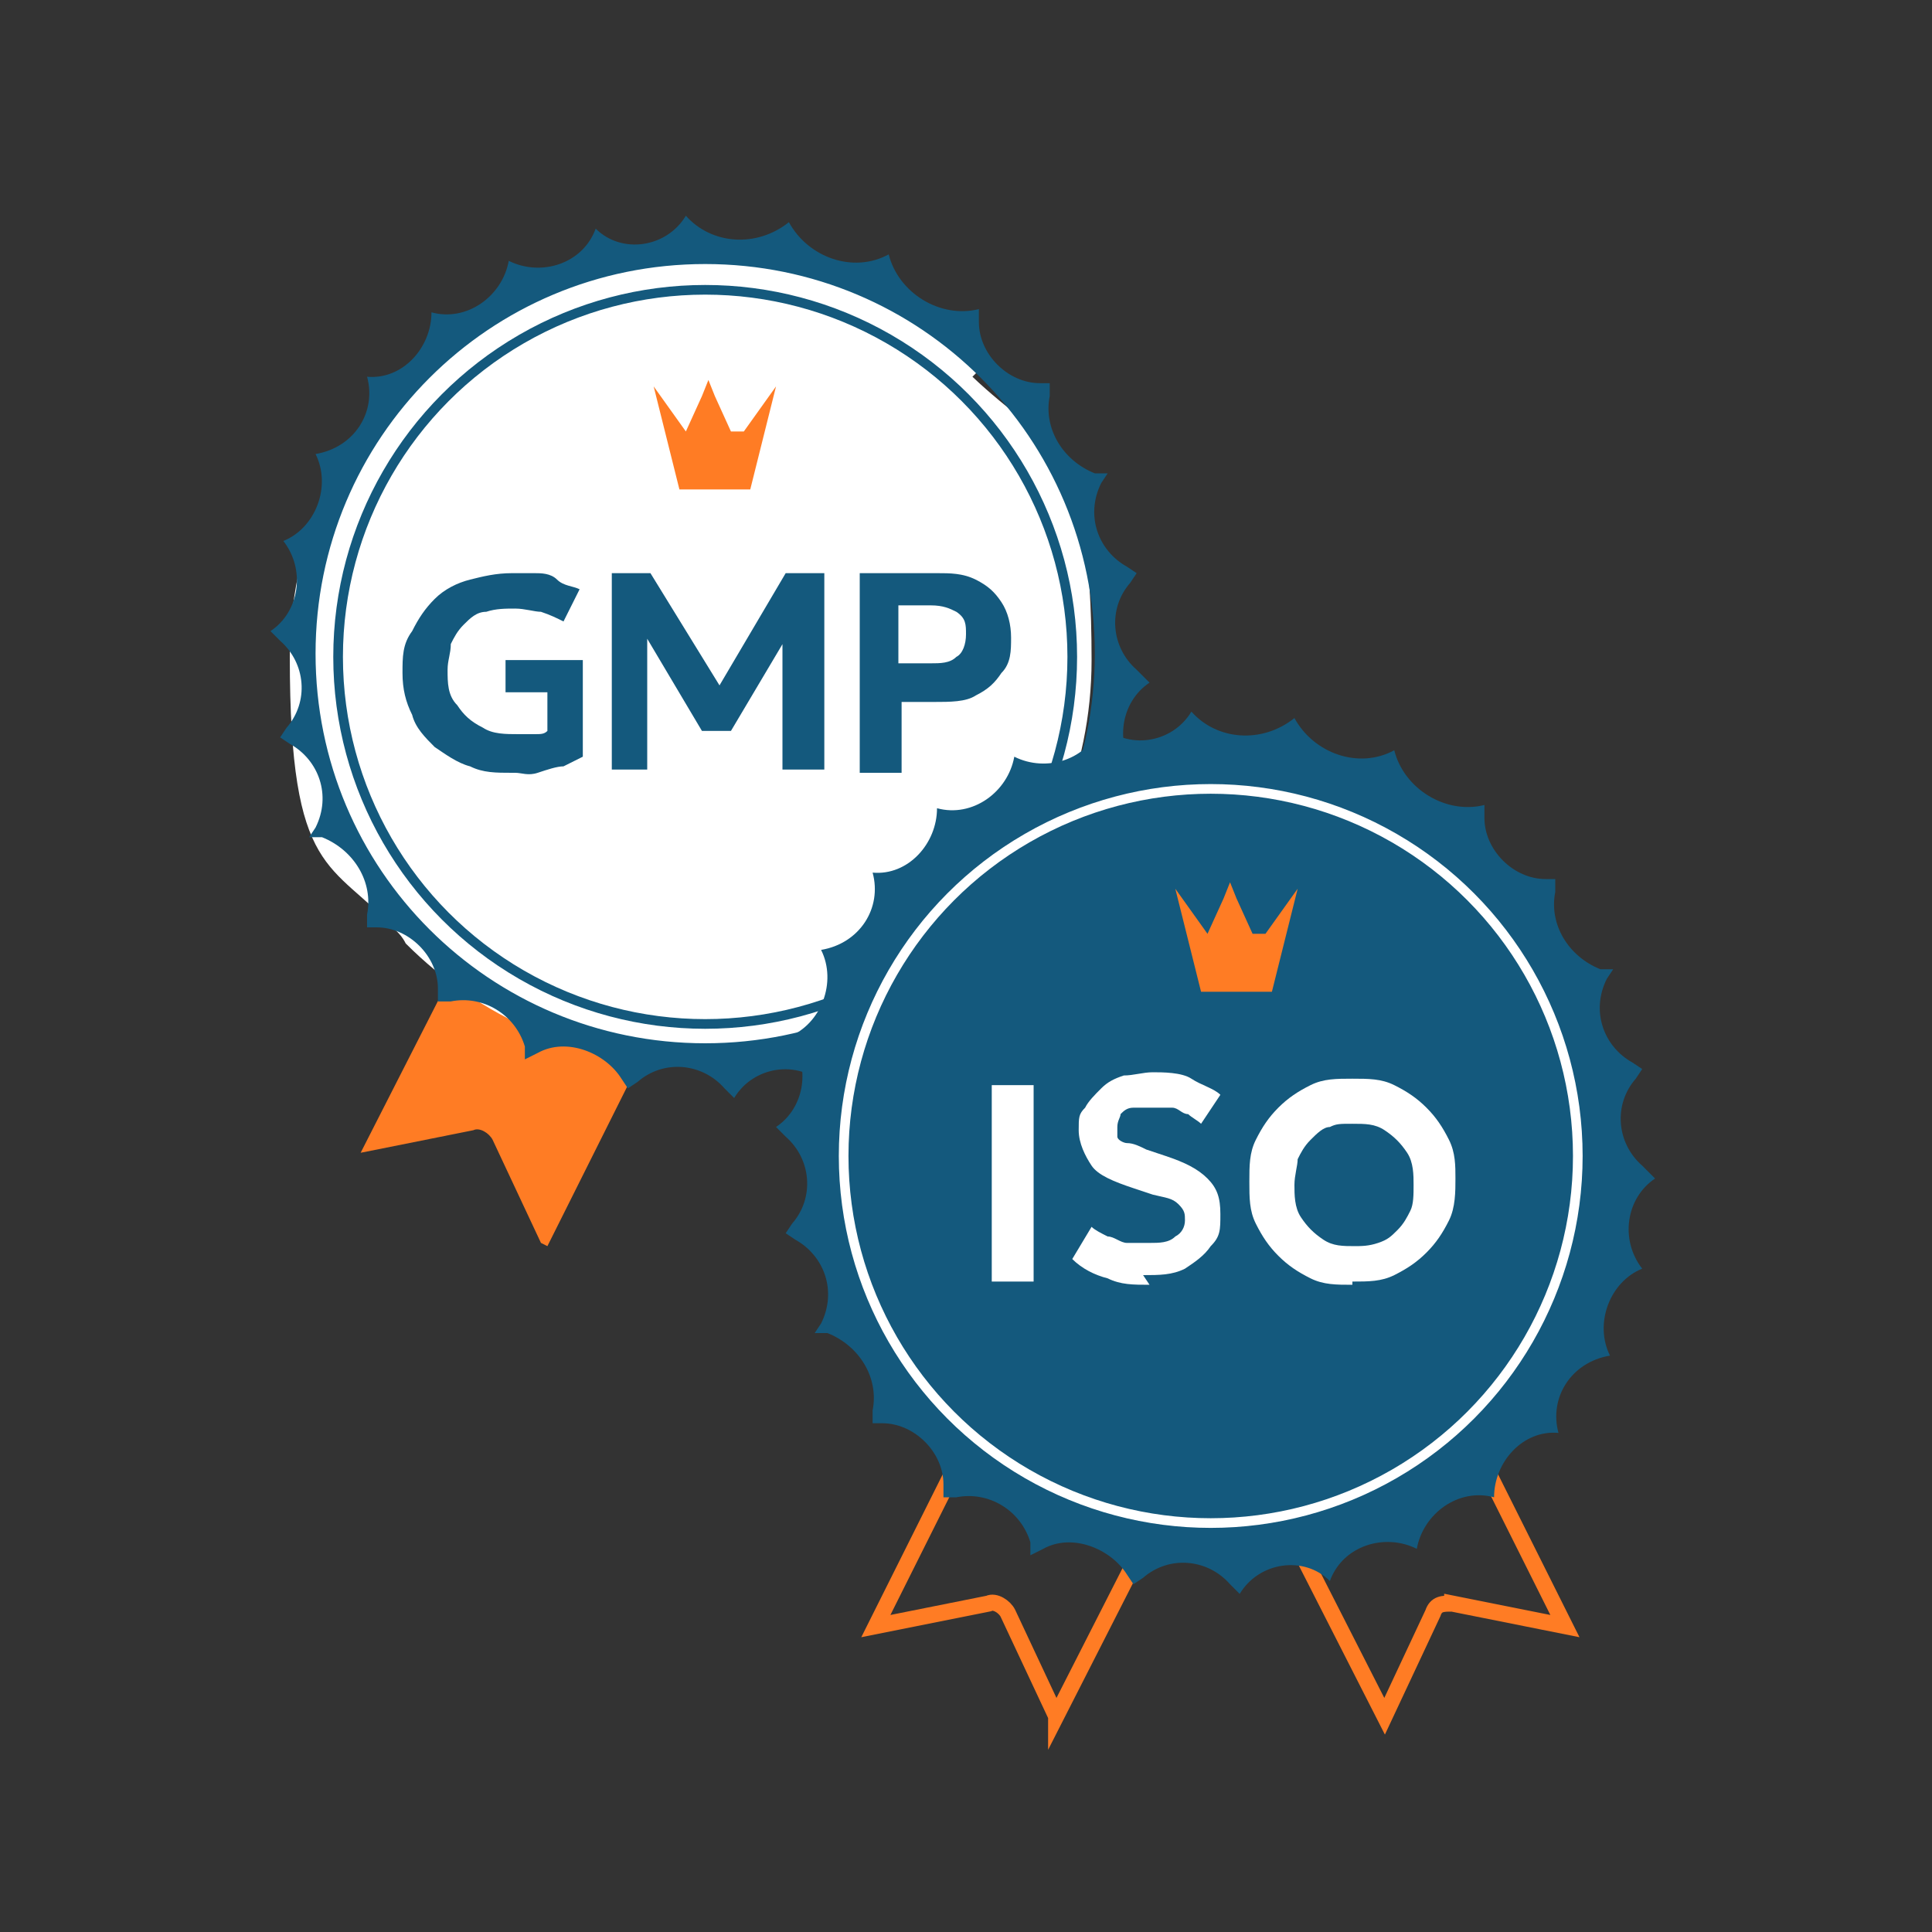 <?xml version="1.0" encoding="UTF-8"?>
<svg id="_圖層_1" data-name="圖層 1" xmlns="http://www.w3.org/2000/svg" version="1.1" viewBox="0 0 60 60">
  <rect x="0" y="0" width="60" height="60" fill="#333333" stroke="none"/>
  <g>
    <path d="M16.8,38.6l-1.5-3.2c-.1-.2-.4-.4-.6-.3l-3.5.7,2.7-5.3c1.1.8,5.1,2.2,5.9,2.6l-2.8,5.6Z" fill="#ff7c24" stroke-width="0"/>
    <g>
      <g>
        <path d="M30.4,11.5c-.1-.1-.2-.2-.4-.3-2.2-2.1-5.2-3.3-8.5-3.3-6.9,0-12.5,5.6-12.5,12.5s1.3,6.3,3.3,8.5c.1.1.2.2.3.4,2.3,2.3,5.4,3.7,8.8,3.7,6.9,0,12.5-5.6,12.5-12.5s-1.4-6.6-3.7-8.8Z" fill="#fff" stroke-width="0"/>
        <path d="M35.3,20.8c-.8-.7-.9-1.9-.2-2.7l.2-.3-.3-.2c-.9-.5-1.3-1.6-.8-2.6l.2-.3h-.4c-1-.4-1.6-1.4-1.4-2.4v-.4c0,0-.3,0-.3,0-1,0-1.9-.9-1.9-1.9v-.4s0,0,0,0c-1.2.3-2.5-.5-2.8-1.7h0s0,0,0,0c-1.1.6-2.5.1-3.1-1h0s0,0,0,0c-1,.8-2.4.7-3.2-.2-.6,1-2,1.2-2.8.4h0s0,0,0,0c-.4,1.1-1.7,1.5-2.7,1h0s0,0,0,0c-.2,1.1-1.3,1.9-2.4,1.6,0,1.1-.9,2.1-2,2h0c.3,1.1-.4,2.2-1.6,2.4h0s0,0,0,0c.5,1,0,2.3-1,2.7h0s0,0,0,0c.7.9.5,2.2-.4,2.8h0s.3.3.3.3c.8.7.9,1.9.2,2.7l-.2.3.3.2c.9.5,1.3,1.6.8,2.6l-.2.3h.4c1,.4,1.6,1.4,1.4,2.4v.4c0,0,.3,0,.3,0,1,0,1.9.9,1.9,1.9v.4s.4,0,.4,0c1-.2,2,.4,2.3,1.4v.4c0,0,.4-.2.4-.2.9-.5,2.1,0,2.6.8l.2.3.3-.2c.8-.7,2-.6,2.7.2l.3.3h0c.6-1,2-1.2,2.8-.4h0s0,0,0,0c.4-1.1,1.7-1.5,2.7-1h0s0,0,0,0c.2-1.1,1.3-1.9,2.4-1.6h0c0-1.1.9-2.1,2-2h0c-.3-1.1.4-2.2,1.6-2.4h0s0,0,0,0c-.5-1,0-2.3,1-2.7h0s0,0,0,0c-.7-.9-.5-2.2.4-2.8h0s-.3-.3-.3-.3ZM21.9,32.4c-6.7,0-12.1-5.4-12.1-12.1s5.4-12.1,12.1-12.1,12.1,5.4,12.1,12.1-5.4,12.1-12.1,12.1Z" fill="#14597d" stroke-width="0"/>
      </g>
      <g>
        <path d="M15.9,24c-.5,0-.9,0-1.3-.2-.4-.1-.8-.4-1.1-.6-.3-.3-.6-.6-.7-1-.2-.4-.3-.8-.3-1.3s0-.9.3-1.3c.2-.4.4-.7.7-1,.3-.3.7-.5,1.1-.6s.8-.2,1.3-.2.4,0,.7,0c.2,0,.5,0,.7.2s.5.2.7.3l-.5,1c-.2-.1-.4-.2-.7-.3-.2,0-.5-.1-.8-.1s-.6,0-.9.1c-.3,0-.5.2-.7.4-.2.2-.3.4-.4.6,0,.3-.1.5-.1.8,0,.4,0,.8.3,1.1.2.3.4.5.8.7.3.2.7.2,1.1.2s.3,0,.5,0c.2,0,.3,0,.4-.1v-1.2h-1.3v-1h2.4v3c-.2.1-.4.2-.6.3-.2,0-.5.1-.8.2s-.5,0-.7,0Z" fill="#14597d" stroke-width="0"/>
        <path d="M19,23.9v-6.1h1.2l2.4,3.9h-.5s2.3-3.9,2.3-3.9h1.2v6.1h-1.3v-4.4s.3,0,.3,0l-1.9,3.2h-.9l-1.9-3.2h.2c0,0,0,4.4,0,4.4h-1.2Z" fill="#14597d" stroke-width="0"/>
        <path d="M26.7,23.9v-6.1h2.4c.4,0,.8,0,1.2.2s.6.4.8.7c.2.3.3.7.3,1.1s0,.8-.3,1.1c-.2.3-.4.5-.8.7-.3.2-.8.2-1.3.2h-1v2.2h-1.3ZM27.9,20.6h1c.3,0,.6,0,.8-.2.2-.1.3-.4.3-.7s0-.5-.3-.7c-.2-.1-.4-.2-.8-.2h-1v1.7Z" fill="#14597d" stroke-width="0"/>
      </g>
    </g>
  </g>
  <g>
    <g>
      <path d="M32.8,53.3l-1.5-3.2c-.1-.2-.4-.4-.6-.3l-3.5.7,2.6-5.2c1.1.8,5,2.2,5.8,2.5l-2.8,5.5Z" fill="none" stroke="#ff7c24" stroke-miterlimit="10" stroke-width=".5"/>
      <path d="M45.1,49.8c-.3,0-.5,0-.6.3l-1.5,3.2-2.8-5.5c.8-.3,4.7-1.8,5.8-2.5l2.6,5.2-3.5-.7Z" fill="none" stroke="#ff7c24" stroke-miterlimit="10" stroke-width=".5"/>
    </g>
    <g>
      <path d="M51,36.2c-.8-.7-.9-1.9-.2-2.7l.2-.3-.3-.2c-.9-.5-1.3-1.6-.8-2.6l.2-.3h-.4c-1-.4-1.6-1.4-1.4-2.4v-.4c0,0-.3,0-.3,0-1,0-1.9-.9-1.9-1.9v-.4s0,0,0,0c-1.2.3-2.5-.5-2.8-1.7h0s0,0,0,0c-1.1.6-2.5.1-3.1-1h0s0,0,0,0c-1,.8-2.4.7-3.2-.2-.6,1-2,1.2-2.8.4h0s0,0,0,0c-.4,1.1-1.7,1.5-2.7,1h0s0,0,0,0c-.2,1.1-1.3,1.9-2.4,1.6,0,1.1-.9,2.1-2,2h0c.3,1.1-.4,2.2-1.6,2.4h0s0,0,0,0c.5,1,0,2.3-1,2.7h0s0,0,0,0c.7.9.5,2.2-.4,2.8h0s.3.3.3.3c.8.7.9,1.9.2,2.7l-.2.3.3.2c.9.5,1.3,1.6.8,2.6l-.2.3h.4c1,.4,1.6,1.4,1.4,2.4v.4c0,0,.3,0,.3,0,1,0,1.9.9,1.9,1.9v.4s.4,0,.4,0c1-.2,2,.4,2.3,1.4v.4c0,0,.4-.2.4-.2.9-.5,2.1,0,2.6.8l.2.3.3-.2c.8-.7,2-.6,2.7.2l.3.3h0c.6-1,2-1.2,2.8-.4h0s0,0,0,0c.4-1.1,1.7-1.5,2.7-1h0s0,0,0,0c.2-1.1,1.3-1.9,2.4-1.6h0c0-1.1.9-2.1,2-2h0c-.3-1.1.4-2.2,1.6-2.4h0s0,0,0,0c-.5-1,0-2.3,1-2.7h0s0,0,0,0c-.7-.9-.5-2.2.4-2.8h0s-.3-.3-.3-.3Z" fill="#14597d" stroke-width="0"/>
      <g>
        <path d="M30.8,39.8v-6.1h1.3v6.1h-1.3Z" fill="#fff" stroke-width="0"/>
        <path d="M35.7,39.9c-.5,0-.9,0-1.3-.2-.4-.1-.8-.3-1.1-.6l.6-1c.1.1.3.2.5.3.2,0,.4.2.6.2.2,0,.4,0,.7,0,.3,0,.6,0,.8-.2.2-.1.3-.3.3-.5s0-.3-.2-.5-.4-.2-.8-.3l-.6-.2c-.6-.2-1.1-.4-1.3-.7s-.4-.7-.4-1.1,0-.5.2-.7c.1-.2.3-.4.5-.6.2-.2.4-.3.7-.4.3,0,.6-.1.9-.1s.9,0,1.2.2.7.3.9.5l-.6.9c-.1-.1-.3-.2-.4-.3-.2,0-.3-.2-.5-.2-.2,0-.4,0-.6,0s-.4,0-.6,0c-.2,0-.3.1-.4.2,0,.1-.1.2-.1.4s0,.2,0,.3.2.2.3.2c.2,0,.4.1.6.2l.6.2c.6.2,1,.4,1.3.7.3.3.4.6.4,1.1s0,.7-.3,1c-.2.3-.5.5-.8.7-.4.2-.8.2-1.3.2Z" fill="#fff" stroke-width="0"/>
        <path d="M42,39.9c-.5,0-.9,0-1.3-.2s-.7-.4-1-.7c-.3-.3-.5-.6-.7-1-.2-.4-.2-.8-.2-1.3s0-.9.2-1.3c.2-.4.4-.7.7-1,.3-.3.6-.5,1-.7s.8-.2,1.3-.2.9,0,1.3.2c.4.2.7.4,1,.7.3.3.5.6.7,1,.2.4.2.8.2,1.2s0,.9-.2,1.3c-.2.4-.4.7-.7,1-.3.3-.6.5-1,.7-.4.2-.8.2-1.3.2ZM42,38.7c.3,0,.5,0,.8-.1s.4-.2.6-.4c.2-.2.3-.4.4-.6s.1-.5.1-.8,0-.7-.2-1c-.2-.3-.4-.5-.7-.7-.3-.2-.6-.2-1-.2s-.5,0-.7.1c-.2,0-.4.2-.6.4-.2.2-.3.4-.4.6,0,.2-.1.5-.1.8s0,.7.2,1,.4.5.7.7c.3.2.6.2,1,.2Z" fill="#fff" stroke-width="0"/>
      </g>
    </g>
  </g>
  <path d="M22.7,13.4s0,0,0,0l-.5-1.1-.2-.5s0,0,0,0l-.2.5-.5,1.1s0,0,0,0l-1-1.4s-.1,0,0,0l.8,3.2s0,0,0,0h2.2s0,0,0,0l.8-3.2c0,0,0,0,0,0l-1,1.4Z" fill="#ff7c24" stroke-width="0"/>
  <path d="M38.9,29s0,0,0,0l-.5-1.1-.2-.5s0,0,0,0l-.2.5-.5,1.1s0,0,0,0l-1-1.4s-.1,0,0,0l.8,3.2s0,0,0,0h2.2s0,0,0,0l.8-3.2c0,0,0,0,0,0l-1,1.4Z" fill="#ff7c24" stroke-width="0"/>
  <circle cx="21.9" cy="20.4" r="11.4" fill="none" stroke="#14597d" stroke-miterlimit="10" stroke-width=".3"/>
  <circle cx="37.6" cy="35.9" r="11.4" fill="none" stroke="#fff" stroke-miterlimit="10" stroke-width=".3"/>
</svg>